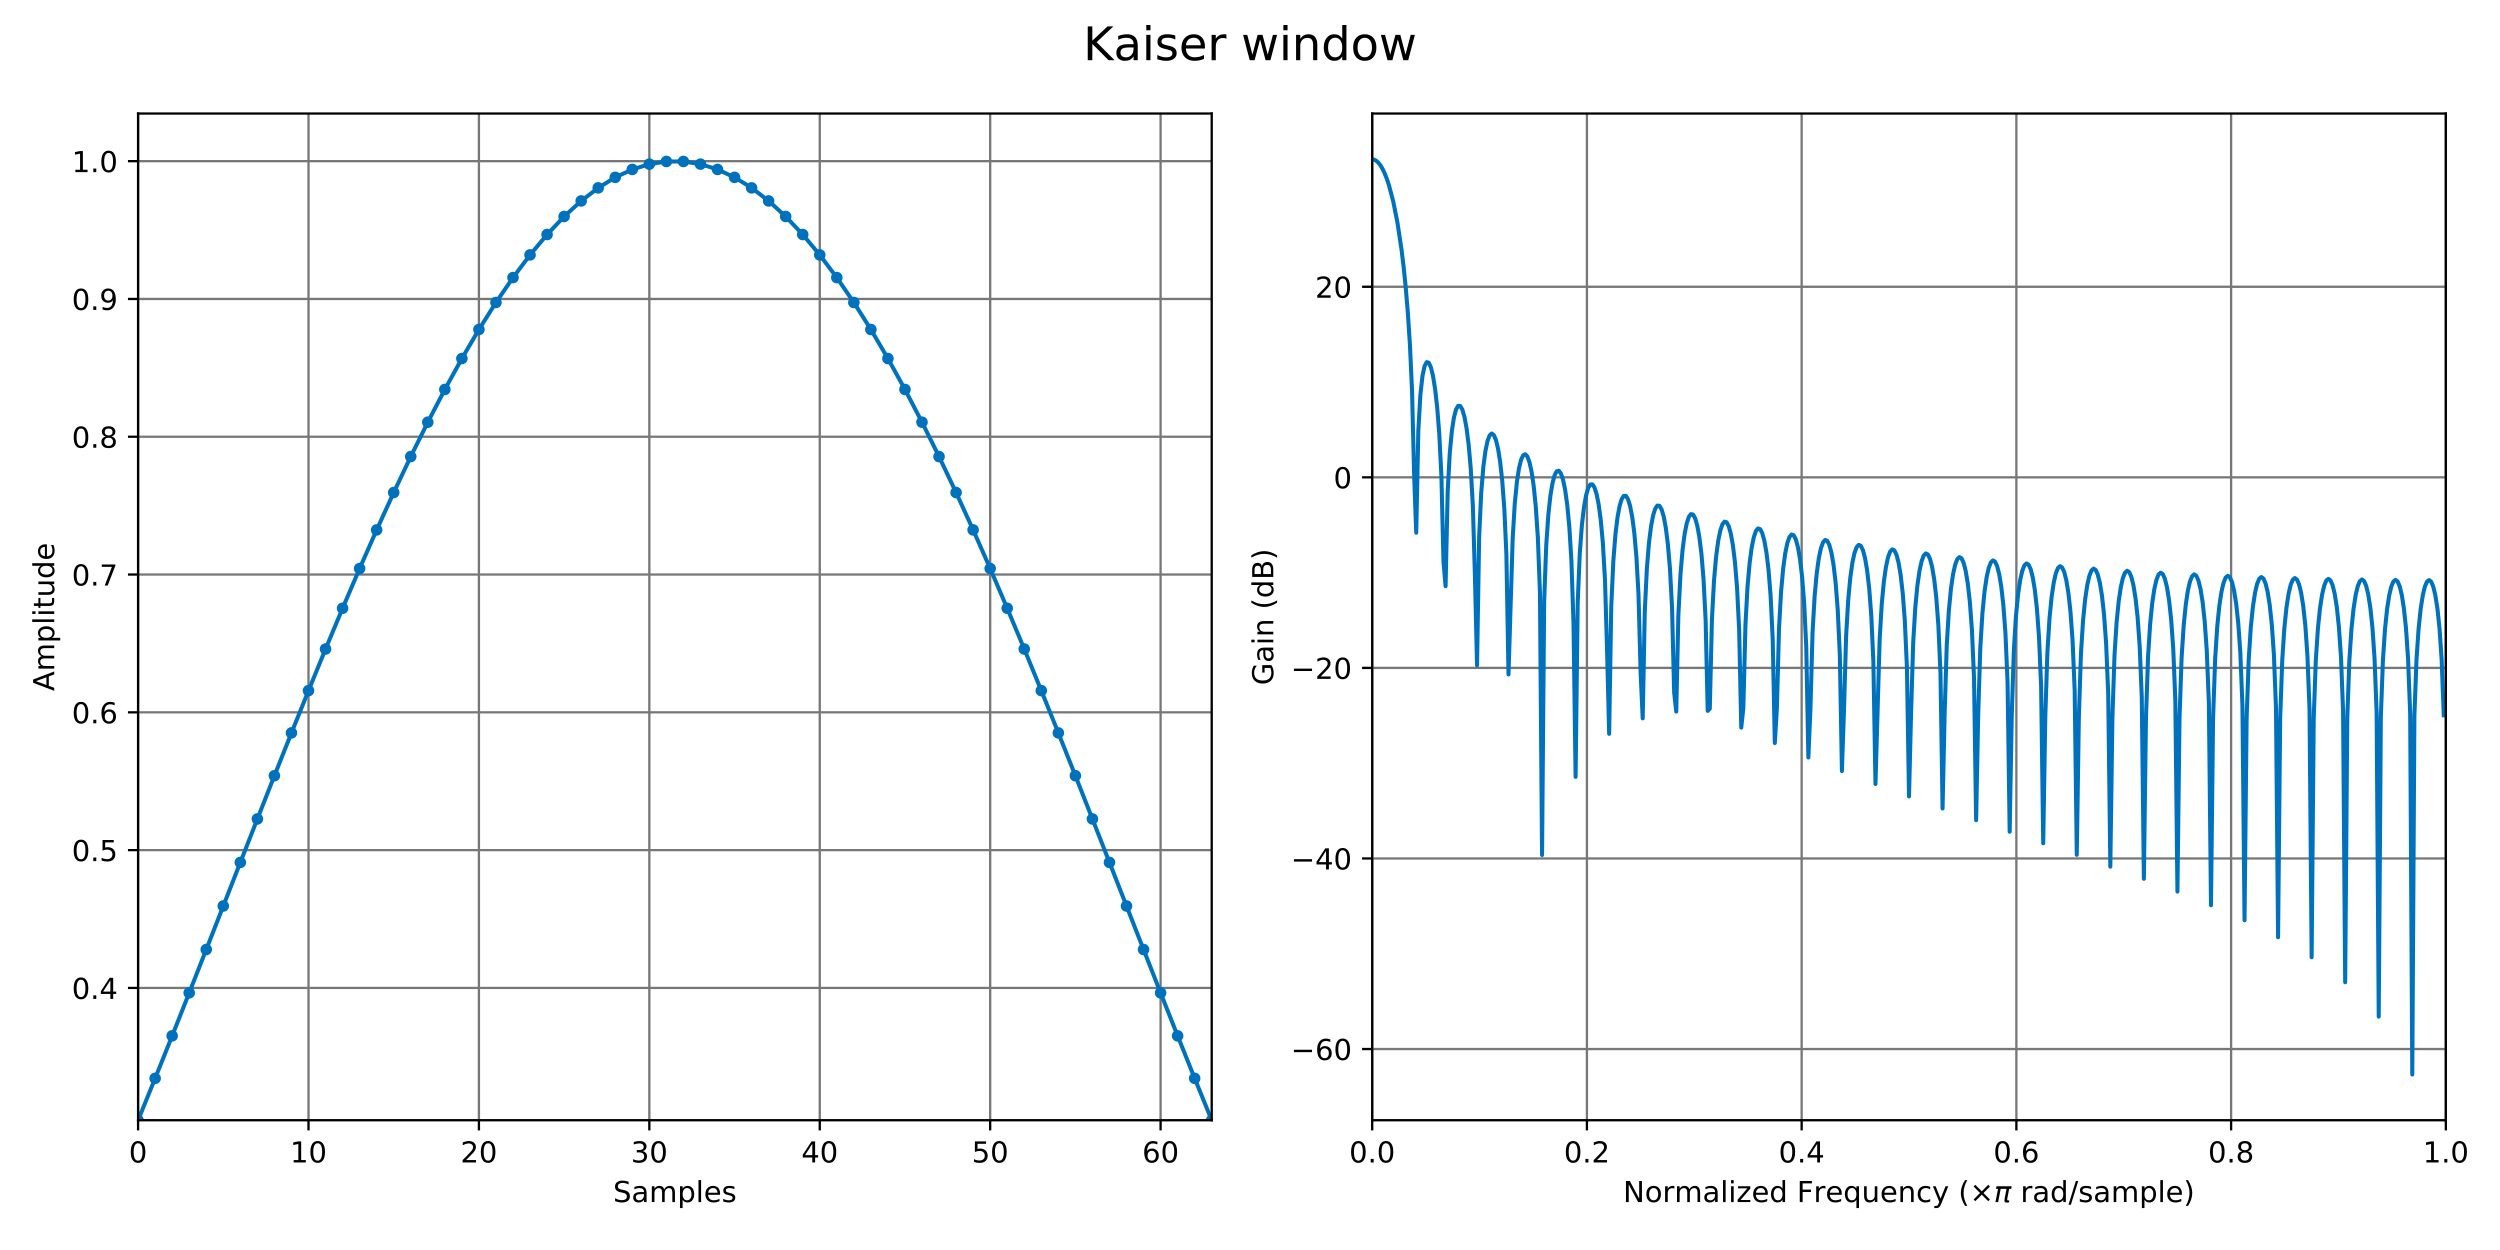 <?xml version="1.0" encoding="utf-8" standalone="no"?>
<!DOCTYPE svg PUBLIC "-//W3C//DTD SVG 1.1//EN"
  "http://www.w3.org/Graphics/SVG/1.1/DTD/svg11.dtd">
<!-- Created with matplotlib (https://matplotlib.org/) -->
<svg height="432pt" version="1.1" viewBox="0 0 864 432" width="864pt" xmlns="http://www.w3.org/2000/svg" xmlns:xlink="http://www.w3.org/1999/xlink">
 <defs>
  <style type="text/css">
*{stroke-linecap:butt;stroke-linejoin:round;}
  </style>
 </defs>
 <g id="figure_1">
  <g id="patch_1">
   <path d="M 0 432 
L 864 432 
L 864 0 
L 0 0 
z
" style="fill:#ffffff;"/>
  </g>
  <g id="axes_1">
   <g id="patch_2">
    <path d="M 47.72 387.16 
L 418.77 387.16 
L 418.77 39.24 
L 47.72 39.24 
z
" style="fill:#ffffff;"/>
   </g>
   <g id="matplotlib.axis_1">
    <g id="xtick_1">
     <g id="line2d_1">
      <path clip-path="url(#pd87578ca95)" d="M 47.72 387.16 
L 47.72 39.24 
" style="fill:none;stroke:#777777;stroke-linecap:square;stroke-width:0.8;"/>
     </g>
     <g id="line2d_2">
      <defs>
       <path d="M 0 0 
L 0 3.5 
" id="m4c7698b8f4" style="stroke:#000000;stroke-width:0.8;"/>
      </defs>
      <g>
       <use style="stroke:#000000;stroke-width:0.8;" x="47.72" xlink:href="#m4c7698b8f4" y="387.16"/>
      </g>
     </g>
     <g id="text_1">
      <!-- 0 -->
      <defs>
       <path d="M 31.781 66.406 
Q 24.172 66.406 20.328 58.906 
Q 16.5 51.422 16.5 36.375 
Q 16.5 21.391 20.328 13.891 
Q 24.172 6.391 31.781 6.391 
Q 39.453 6.391 43.281 13.891 
Q 47.125 21.391 47.125 36.375 
Q 47.125 51.422 43.281 58.906 
Q 39.453 66.406 31.781 66.406 
z
M 31.781 74.219 
Q 44.047 74.219 50.516 64.516 
Q 56.984 54.828 56.984 36.375 
Q 56.984 17.969 50.516 8.266 
Q 44.047 -1.422 31.781 -1.422 
Q 19.531 -1.422 13.062 8.266 
Q 6.594 17.969 6.594 36.375 
Q 6.594 54.828 13.062 64.516 
Q 19.531 74.219 31.781 74.219 
z
" id="DejaVuSans-48"/>
      </defs>
      <g transform="translate(44.539 401.758)scale(0.1 -0.1)">
       <use xlink:href="#DejaVuSans-48"/>
      </g>
     </g>
    </g>
    <g id="xtick_2">
     <g id="line2d_3">
      <path clip-path="url(#pd87578ca95)" d="M 106.617 387.16 
L 106.617 39.24 
" style="fill:none;stroke:#777777;stroke-linecap:square;stroke-width:0.8;"/>
     </g>
     <g id="line2d_4">
      <g>
       <use style="stroke:#000000;stroke-width:0.8;" x="106.617" xlink:href="#m4c7698b8f4" y="387.16"/>
      </g>
     </g>
     <g id="text_2">
      <!-- 10 -->
      <defs>
       <path d="M 12.406 8.297 
L 28.516 8.297 
L 28.516 63.922 
L 10.984 60.406 
L 10.984 69.391 
L 28.422 72.906 
L 38.281 72.906 
L 38.281 8.297 
L 54.391 8.297 
L 54.391 0 
L 12.406 0 
z
" id="DejaVuSans-49"/>
      </defs>
      <g transform="translate(100.254 401.758)scale(0.1 -0.1)">
       <use xlink:href="#DejaVuSans-49"/>
       <use x="63.623" xlink:href="#DejaVuSans-48"/>
      </g>
     </g>
    </g>
    <g id="xtick_3">
     <g id="line2d_5">
      <path clip-path="url(#pd87578ca95)" d="M 165.514 387.16 
L 165.514 39.24 
" style="fill:none;stroke:#777777;stroke-linecap:square;stroke-width:0.8;"/>
     </g>
     <g id="line2d_6">
      <g>
       <use style="stroke:#000000;stroke-width:0.8;" x="165.514" xlink:href="#m4c7698b8f4" y="387.16"/>
      </g>
     </g>
     <g id="text_3">
      <!-- 20 -->
      <defs>
       <path d="M 19.188 8.297 
L 53.609 8.297 
L 53.609 0 
L 7.328 0 
L 7.328 8.297 
Q 12.938 14.109 22.625 23.891 
Q 32.328 33.688 34.812 36.531 
Q 39.547 41.844 41.422 45.531 
Q 43.312 49.219 43.312 52.781 
Q 43.312 58.594 39.234 62.25 
Q 35.156 65.922 28.609 65.922 
Q 23.969 65.922 18.812 64.312 
Q 13.672 62.703 7.812 59.422 
L 7.812 69.391 
Q 13.766 71.781 18.938 73 
Q 24.125 74.219 28.422 74.219 
Q 39.75 74.219 46.484 68.547 
Q 53.219 62.891 53.219 53.422 
Q 53.219 48.922 51.531 44.891 
Q 49.859 40.875 45.406 35.406 
Q 44.188 33.984 37.641 27.219 
Q 31.109 20.453 19.188 8.297 
z
" id="DejaVuSans-50"/>
      </defs>
      <g transform="translate(159.151 401.758)scale(0.1 -0.1)">
       <use xlink:href="#DejaVuSans-50"/>
       <use x="63.623" xlink:href="#DejaVuSans-48"/>
      </g>
     </g>
    </g>
    <g id="xtick_4">
     <g id="line2d_7">
      <path clip-path="url(#pd87578ca95)" d="M 224.41 387.16 
L 224.41 39.24 
" style="fill:none;stroke:#777777;stroke-linecap:square;stroke-width:0.8;"/>
     </g>
     <g id="line2d_8">
      <g>
       <use style="stroke:#000000;stroke-width:0.8;" x="224.41" xlink:href="#m4c7698b8f4" y="387.16"/>
      </g>
     </g>
     <g id="text_4">
      <!-- 30 -->
      <defs>
       <path d="M 40.578 39.312 
Q 47.656 37.797 51.625 33 
Q 55.609 28.219 55.609 21.188 
Q 55.609 10.406 48.188 4.484 
Q 40.766 -1.422 27.094 -1.422 
Q 22.516 -1.422 17.656 -0.516 
Q 12.797 0.391 7.625 2.203 
L 7.625 11.719 
Q 11.719 9.328 16.594 8.109 
Q 21.484 6.891 26.812 6.891 
Q 36.078 6.891 40.938 10.547 
Q 45.797 14.203 45.797 21.188 
Q 45.797 27.641 41.281 31.266 
Q 36.766 34.906 28.719 34.906 
L 20.219 34.906 
L 20.219 43.016 
L 29.109 43.016 
Q 36.375 43.016 40.234 45.922 
Q 44.094 48.828 44.094 54.297 
Q 44.094 59.906 40.109 62.906 
Q 36.141 65.922 28.719 65.922 
Q 24.656 65.922 20.016 65.031 
Q 15.375 64.156 9.812 62.312 
L 9.812 71.094 
Q 15.438 72.656 20.344 73.438 
Q 25.25 74.219 29.594 74.219 
Q 40.828 74.219 47.359 69.109 
Q 53.906 64.016 53.906 55.328 
Q 53.906 49.266 50.438 45.094 
Q 46.969 40.922 40.578 39.312 
z
" id="DejaVuSans-51"/>
      </defs>
      <g transform="translate(218.048 401.758)scale(0.1 -0.1)">
       <use xlink:href="#DejaVuSans-51"/>
       <use x="63.623" xlink:href="#DejaVuSans-48"/>
      </g>
     </g>
    </g>
    <g id="xtick_5">
     <g id="line2d_9">
      <path clip-path="url(#pd87578ca95)" d="M 283.307 387.16 
L 283.307 39.24 
" style="fill:none;stroke:#777777;stroke-linecap:square;stroke-width:0.8;"/>
     </g>
     <g id="line2d_10">
      <g>
       <use style="stroke:#000000;stroke-width:0.8;" x="283.307" xlink:href="#m4c7698b8f4" y="387.16"/>
      </g>
     </g>
     <g id="text_5">
      <!-- 40 -->
      <defs>
       <path d="M 37.797 64.312 
L 12.891 25.391 
L 37.797 25.391 
z
M 35.203 72.906 
L 47.609 72.906 
L 47.609 25.391 
L 58.016 25.391 
L 58.016 17.188 
L 47.609 17.188 
L 47.609 0 
L 37.797 0 
L 37.797 17.188 
L 4.891 17.188 
L 4.891 26.703 
z
" id="DejaVuSans-52"/>
      </defs>
      <g transform="translate(276.945 401.758)scale(0.1 -0.1)">
       <use xlink:href="#DejaVuSans-52"/>
       <use x="63.623" xlink:href="#DejaVuSans-48"/>
      </g>
     </g>
    </g>
    <g id="xtick_6">
     <g id="line2d_11">
      <path clip-path="url(#pd87578ca95)" d="M 342.204 387.16 
L 342.204 39.24 
" style="fill:none;stroke:#777777;stroke-linecap:square;stroke-width:0.8;"/>
     </g>
     <g id="line2d_12">
      <g>
       <use style="stroke:#000000;stroke-width:0.8;" x="342.204" xlink:href="#m4c7698b8f4" y="387.16"/>
      </g>
     </g>
     <g id="text_6">
      <!-- 50 -->
      <defs>
       <path d="M 10.797 72.906 
L 49.516 72.906 
L 49.516 64.594 
L 19.828 64.594 
L 19.828 46.734 
Q 21.969 47.469 24.109 47.828 
Q 26.266 48.188 28.422 48.188 
Q 40.625 48.188 47.75 41.5 
Q 54.891 34.812 54.891 23.391 
Q 54.891 11.625 47.562 5.094 
Q 40.234 -1.422 26.906 -1.422 
Q 22.312 -1.422 17.547 -0.641 
Q 12.797 0.141 7.719 1.703 
L 7.719 11.625 
Q 12.109 9.234 16.797 8.062 
Q 21.484 6.891 26.703 6.891 
Q 35.156 6.891 40.078 11.328 
Q 45.016 15.766 45.016 23.391 
Q 45.016 31 40.078 35.438 
Q 35.156 39.891 26.703 39.891 
Q 22.75 39.891 18.812 39.016 
Q 14.891 38.141 10.797 36.281 
z
" id="DejaVuSans-53"/>
      </defs>
      <g transform="translate(335.842 401.758)scale(0.1 -0.1)">
       <use xlink:href="#DejaVuSans-53"/>
       <use x="63.623" xlink:href="#DejaVuSans-48"/>
      </g>
     </g>
    </g>
    <g id="xtick_7">
     <g id="line2d_13">
      <path clip-path="url(#pd87578ca95)" d="M 401.101 387.16 
L 401.101 39.24 
" style="fill:none;stroke:#777777;stroke-linecap:square;stroke-width:0.8;"/>
     </g>
     <g id="line2d_14">
      <g>
       <use style="stroke:#000000;stroke-width:0.8;" x="401.101" xlink:href="#m4c7698b8f4" y="387.16"/>
      </g>
     </g>
     <g id="text_7">
      <!-- 60 -->
      <defs>
       <path d="M 33.016 40.375 
Q 26.375 40.375 22.484 35.828 
Q 18.609 31.297 18.609 23.391 
Q 18.609 15.531 22.484 10.953 
Q 26.375 6.391 33.016 6.391 
Q 39.656 6.391 43.531 10.953 
Q 47.406 15.531 47.406 23.391 
Q 47.406 31.297 43.531 35.828 
Q 39.656 40.375 33.016 40.375 
z
M 52.594 71.297 
L 52.594 62.312 
Q 48.875 64.062 45.094 64.984 
Q 41.312 65.922 37.594 65.922 
Q 27.828 65.922 22.672 59.328 
Q 17.531 52.734 16.797 39.406 
Q 19.672 43.656 24.016 45.922 
Q 28.375 48.188 33.594 48.188 
Q 44.578 48.188 50.953 41.516 
Q 57.328 34.859 57.328 23.391 
Q 57.328 12.156 50.688 5.359 
Q 44.047 -1.422 33.016 -1.422 
Q 20.359 -1.422 13.672 8.266 
Q 6.984 17.969 6.984 36.375 
Q 6.984 53.656 15.188 63.938 
Q 23.391 74.219 37.203 74.219 
Q 40.922 74.219 44.703 73.484 
Q 48.484 72.75 52.594 71.297 
z
" id="DejaVuSans-54"/>
      </defs>
      <g transform="translate(394.738 401.758)scale(0.1 -0.1)">
       <use xlink:href="#DejaVuSans-54"/>
       <use x="63.623" xlink:href="#DejaVuSans-48"/>
      </g>
     </g>
    </g>
    <g id="text_8">
     <!-- Samples -->
     <defs>
      <path d="M 53.516 70.516 
L 53.516 60.891 
Q 47.906 63.578 42.922 64.891 
Q 37.938 66.219 33.297 66.219 
Q 25.25 66.219 20.875 63.094 
Q 16.5 59.969 16.5 54.203 
Q 16.5 49.359 19.406 46.891 
Q 22.312 44.438 30.422 42.922 
L 36.375 41.703 
Q 47.406 39.594 52.656 34.297 
Q 57.906 29 57.906 20.125 
Q 57.906 9.516 50.797 4.047 
Q 43.703 -1.422 29.984 -1.422 
Q 24.812 -1.422 18.969 -0.25 
Q 13.141 0.922 6.891 3.219 
L 6.891 13.375 
Q 12.891 10.016 18.656 8.297 
Q 24.422 6.594 29.984 6.594 
Q 38.422 6.594 43.016 9.906 
Q 47.609 13.234 47.609 19.391 
Q 47.609 24.75 44.312 27.781 
Q 41.016 30.812 33.5 32.328 
L 27.484 33.5 
Q 16.453 35.688 11.516 40.375 
Q 6.594 45.062 6.594 53.422 
Q 6.594 63.094 13.406 68.656 
Q 20.219 74.219 32.172 74.219 
Q 37.312 74.219 42.625 73.281 
Q 47.953 72.359 53.516 70.516 
z
" id="DejaVuSans-83"/>
      <path d="M 34.281 27.484 
Q 23.391 27.484 19.188 25 
Q 14.984 22.516 14.984 16.5 
Q 14.984 11.719 18.141 8.906 
Q 21.297 6.109 26.703 6.109 
Q 34.188 6.109 38.703 11.406 
Q 43.219 16.703 43.219 25.484 
L 43.219 27.484 
z
M 52.203 31.203 
L 52.203 0 
L 43.219 0 
L 43.219 8.297 
Q 40.141 3.328 35.547 0.953 
Q 30.953 -1.422 24.312 -1.422 
Q 15.922 -1.422 10.953 3.297 
Q 6 8.016 6 15.922 
Q 6 25.141 12.172 29.828 
Q 18.359 34.516 30.609 34.516 
L 43.219 34.516 
L 43.219 35.406 
Q 43.219 41.609 39.141 45 
Q 35.062 48.391 27.688 48.391 
Q 23 48.391 18.547 47.266 
Q 14.109 46.141 10.016 43.891 
L 10.016 52.203 
Q 14.938 54.109 19.578 55.047 
Q 24.219 56 28.609 56 
Q 40.484 56 46.344 49.844 
Q 52.203 43.703 52.203 31.203 
z
" id="DejaVuSans-97"/>
      <path d="M 52 44.188 
Q 55.375 50.25 60.062 53.125 
Q 64.75 56 71.094 56 
Q 79.641 56 84.281 50.016 
Q 88.922 44.047 88.922 33.016 
L 88.922 0 
L 79.891 0 
L 79.891 32.719 
Q 79.891 40.578 77.094 44.375 
Q 74.312 48.188 68.609 48.188 
Q 61.625 48.188 57.562 43.547 
Q 53.516 38.922 53.516 30.906 
L 53.516 0 
L 44.484 0 
L 44.484 32.719 
Q 44.484 40.625 41.703 44.406 
Q 38.922 48.188 33.109 48.188 
Q 26.219 48.188 22.156 43.531 
Q 18.109 38.875 18.109 30.906 
L 18.109 0 
L 9.078 0 
L 9.078 54.688 
L 18.109 54.688 
L 18.109 46.188 
Q 21.188 51.219 25.484 53.609 
Q 29.781 56 35.688 56 
Q 41.656 56 45.828 52.969 
Q 50 49.953 52 44.188 
z
" id="DejaVuSans-109"/>
      <path d="M 18.109 8.203 
L 18.109 -20.797 
L 9.078 -20.797 
L 9.078 54.688 
L 18.109 54.688 
L 18.109 46.391 
Q 20.953 51.266 25.266 53.625 
Q 29.594 56 35.594 56 
Q 45.562 56 51.781 48.094 
Q 58.016 40.188 58.016 27.297 
Q 58.016 14.406 51.781 6.484 
Q 45.562 -1.422 35.594 -1.422 
Q 29.594 -1.422 25.266 0.953 
Q 20.953 3.328 18.109 8.203 
z
M 48.688 27.297 
Q 48.688 37.203 44.609 42.844 
Q 40.531 48.484 33.406 48.484 
Q 26.266 48.484 22.188 42.844 
Q 18.109 37.203 18.109 27.297 
Q 18.109 17.391 22.188 11.75 
Q 26.266 6.109 33.406 6.109 
Q 40.531 6.109 44.609 11.75 
Q 48.688 17.391 48.688 27.297 
z
" id="DejaVuSans-112"/>
      <path d="M 9.422 75.984 
L 18.406 75.984 
L 18.406 0 
L 9.422 0 
z
" id="DejaVuSans-108"/>
      <path d="M 56.203 29.594 
L 56.203 25.203 
L 14.891 25.203 
Q 15.484 15.922 20.484 11.062 
Q 25.484 6.203 34.422 6.203 
Q 39.594 6.203 44.453 7.469 
Q 49.312 8.734 54.109 11.281 
L 54.109 2.781 
Q 49.266 0.734 44.188 -0.344 
Q 39.109 -1.422 33.891 -1.422 
Q 20.797 -1.422 13.156 6.188 
Q 5.516 13.812 5.516 26.812 
Q 5.516 40.234 12.766 48.109 
Q 20.016 56 32.328 56 
Q 43.359 56 49.781 48.891 
Q 56.203 41.797 56.203 29.594 
z
M 47.219 32.234 
Q 47.125 39.594 43.094 43.984 
Q 39.062 48.391 32.422 48.391 
Q 24.906 48.391 20.391 44.141 
Q 15.875 39.891 15.188 32.172 
z
" id="DejaVuSans-101"/>
      <path d="M 44.281 53.078 
L 44.281 44.578 
Q 40.484 46.531 36.375 47.5 
Q 32.281 48.484 27.875 48.484 
Q 21.188 48.484 17.844 46.438 
Q 14.5 44.391 14.5 40.281 
Q 14.5 37.156 16.891 35.375 
Q 19.281 33.594 26.516 31.984 
L 29.594 31.297 
Q 39.156 29.25 43.188 25.516 
Q 47.219 21.781 47.219 15.094 
Q 47.219 7.469 41.188 3.016 
Q 35.156 -1.422 24.609 -1.422 
Q 20.219 -1.422 15.453 -0.562 
Q 10.688 0.297 5.422 2 
L 5.422 11.281 
Q 10.406 8.688 15.234 7.391 
Q 20.062 6.109 24.812 6.109 
Q 31.156 6.109 34.562 8.281 
Q 37.984 10.453 37.984 14.406 
Q 37.984 18.062 35.516 20.016 
Q 33.062 21.969 24.703 23.781 
L 21.578 24.516 
Q 13.234 26.266 9.516 29.906 
Q 5.812 33.547 5.812 39.891 
Q 5.812 47.609 11.281 51.797 
Q 16.75 56 26.812 56 
Q 31.781 56 36.172 55.266 
Q 40.578 54.547 44.281 53.078 
z
" id="DejaVuSans-115"/>
     </defs>
     <g transform="translate(211.892 415.437)scale(0.1 -0.1)">
      <use xlink:href="#DejaVuSans-83"/>
      <use x="63.477" xlink:href="#DejaVuSans-97"/>
      <use x="124.756" xlink:href="#DejaVuSans-109"/>
      <use x="222.168" xlink:href="#DejaVuSans-112"/>
      <use x="285.645" xlink:href="#DejaVuSans-108"/>
      <use x="313.428" xlink:href="#DejaVuSans-101"/>
      <use x="374.951" xlink:href="#DejaVuSans-115"/>
     </g>
    </g>
   </g>
   <g id="matplotlib.axis_2">
    <g id="ytick_1">
     <g id="line2d_15">
      <path clip-path="url(#pd87578ca95)" d="M 47.72 341.427 
L 418.77 341.427 
" style="fill:none;stroke:#777777;stroke-linecap:square;stroke-width:0.8;"/>
     </g>
     <g id="line2d_16">
      <defs>
       <path d="M 0 0 
L -3.5 0 
" id="m5b5cabe784" style="stroke:#000000;stroke-width:0.8;"/>
      </defs>
      <g>
       <use style="stroke:#000000;stroke-width:0.8;" x="47.72" xlink:href="#m5b5cabe784" y="341.427"/>
      </g>
     </g>
     <g id="text_9">
      <!-- 0.4 -->
      <defs>
       <path d="M 10.688 12.406 
L 21 12.406 
L 21 0 
L 10.688 0 
z
" id="DejaVuSans-46"/>
      </defs>
      <g transform="translate(24.817 345.226)scale(0.1 -0.1)">
       <use xlink:href="#DejaVuSans-48"/>
       <use x="63.623" xlink:href="#DejaVuSans-46"/>
       <use x="95.41" xlink:href="#DejaVuSans-52"/>
      </g>
     </g>
    </g>
    <g id="ytick_2">
     <g id="line2d_17">
      <path clip-path="url(#pd87578ca95)" d="M 47.72 293.804 
L 418.77 293.804 
" style="fill:none;stroke:#777777;stroke-linecap:square;stroke-width:0.8;"/>
     </g>
     <g id="line2d_18">
      <g>
       <use style="stroke:#000000;stroke-width:0.8;" x="47.72" xlink:href="#m5b5cabe784" y="293.804"/>
      </g>
     </g>
     <g id="text_10">
      <!-- 0.5 -->
      <g transform="translate(24.817 297.603)scale(0.1 -0.1)">
       <use xlink:href="#DejaVuSans-48"/>
       <use x="63.623" xlink:href="#DejaVuSans-46"/>
       <use x="95.41" xlink:href="#DejaVuSans-53"/>
      </g>
     </g>
    </g>
    <g id="ytick_3">
     <g id="line2d_19">
      <path clip-path="url(#pd87578ca95)" d="M 47.72 246.182 
L 418.77 246.182 
" style="fill:none;stroke:#777777;stroke-linecap:square;stroke-width:0.8;"/>
     </g>
     <g id="line2d_20">
      <g>
       <use style="stroke:#000000;stroke-width:0.8;" x="47.72" xlink:href="#m5b5cabe784" y="246.182"/>
      </g>
     </g>
     <g id="text_11">
      <!-- 0.6 -->
      <g transform="translate(24.817 249.981)scale(0.1 -0.1)">
       <use xlink:href="#DejaVuSans-48"/>
       <use x="63.623" xlink:href="#DejaVuSans-46"/>
       <use x="95.41" xlink:href="#DejaVuSans-54"/>
      </g>
     </g>
    </g>
    <g id="ytick_4">
     <g id="line2d_21">
      <path clip-path="url(#pd87578ca95)" d="M 47.72 198.56 
L 418.77 198.56 
" style="fill:none;stroke:#777777;stroke-linecap:square;stroke-width:0.8;"/>
     </g>
     <g id="line2d_22">
      <g>
       <use style="stroke:#000000;stroke-width:0.8;" x="47.72" xlink:href="#m5b5cabe784" y="198.56"/>
      </g>
     </g>
     <g id="text_12">
      <!-- 0.7 -->
      <defs>
       <path d="M 8.203 72.906 
L 55.078 72.906 
L 55.078 68.703 
L 28.609 0 
L 18.312 0 
L 43.219 64.594 
L 8.203 64.594 
z
" id="DejaVuSans-55"/>
      </defs>
      <g transform="translate(24.817 202.359)scale(0.1 -0.1)">
       <use xlink:href="#DejaVuSans-48"/>
       <use x="63.623" xlink:href="#DejaVuSans-46"/>
       <use x="95.41" xlink:href="#DejaVuSans-55"/>
      </g>
     </g>
    </g>
    <g id="ytick_5">
     <g id="line2d_23">
      <path clip-path="url(#pd87578ca95)" d="M 47.72 150.937 
L 418.77 150.937 
" style="fill:none;stroke:#777777;stroke-linecap:square;stroke-width:0.8;"/>
     </g>
     <g id="line2d_24">
      <g>
       <use style="stroke:#000000;stroke-width:0.8;" x="47.72" xlink:href="#m5b5cabe784" y="150.937"/>
      </g>
     </g>
     <g id="text_13">
      <!-- 0.8 -->
      <defs>
       <path d="M 31.781 34.625 
Q 24.75 34.625 20.719 30.859 
Q 16.703 27.094 16.703 20.516 
Q 16.703 13.922 20.719 10.156 
Q 24.75 6.391 31.781 6.391 
Q 38.812 6.391 42.859 10.172 
Q 46.922 13.969 46.922 20.516 
Q 46.922 27.094 42.891 30.859 
Q 38.875 34.625 31.781 34.625 
z
M 21.922 38.812 
Q 15.578 40.375 12.031 44.719 
Q 8.5 49.078 8.5 55.328 
Q 8.5 64.062 14.719 69.141 
Q 20.953 74.219 31.781 74.219 
Q 42.672 74.219 48.875 69.141 
Q 55.078 64.062 55.078 55.328 
Q 55.078 49.078 51.531 44.719 
Q 48 40.375 41.703 38.812 
Q 48.828 37.156 52.797 32.312 
Q 56.781 27.484 56.781 20.516 
Q 56.781 9.906 50.312 4.234 
Q 43.844 -1.422 31.781 -1.422 
Q 19.734 -1.422 13.25 4.234 
Q 6.781 9.906 6.781 20.516 
Q 6.781 27.484 10.781 32.312 
Q 14.797 37.156 21.922 38.812 
z
M 18.312 54.391 
Q 18.312 48.734 21.844 45.562 
Q 25.391 42.391 31.781 42.391 
Q 38.141 42.391 41.719 45.562 
Q 45.312 48.734 45.312 54.391 
Q 45.312 60.062 41.719 63.234 
Q 38.141 66.406 31.781 66.406 
Q 25.391 66.406 21.844 63.234 
Q 18.312 60.062 18.312 54.391 
z
" id="DejaVuSans-56"/>
      </defs>
      <g transform="translate(24.817 154.737)scale(0.1 -0.1)">
       <use xlink:href="#DejaVuSans-48"/>
       <use x="63.623" xlink:href="#DejaVuSans-46"/>
       <use x="95.41" xlink:href="#DejaVuSans-56"/>
      </g>
     </g>
    </g>
    <g id="ytick_6">
     <g id="line2d_25">
      <path clip-path="url(#pd87578ca95)" d="M 47.72 103.315 
L 418.77 103.315 
" style="fill:none;stroke:#777777;stroke-linecap:square;stroke-width:0.8;"/>
     </g>
     <g id="line2d_26">
      <g>
       <use style="stroke:#000000;stroke-width:0.8;" x="47.72" xlink:href="#m5b5cabe784" y="103.315"/>
      </g>
     </g>
     <g id="text_14">
      <!-- 0.9 -->
      <defs>
       <path d="M 10.984 1.516 
L 10.984 10.5 
Q 14.703 8.734 18.5 7.812 
Q 22.312 6.891 25.984 6.891 
Q 35.75 6.891 40.891 13.453 
Q 46.047 20.016 46.781 33.406 
Q 43.953 29.203 39.594 26.953 
Q 35.25 24.703 29.984 24.703 
Q 19.047 24.703 12.672 31.312 
Q 6.297 37.938 6.297 49.422 
Q 6.297 60.641 12.938 67.422 
Q 19.578 74.219 30.609 74.219 
Q 43.266 74.219 49.922 64.516 
Q 56.594 54.828 56.594 36.375 
Q 56.594 19.141 48.406 8.859 
Q 40.234 -1.422 26.422 -1.422 
Q 22.703 -1.422 18.891 -0.688 
Q 15.094 0.047 10.984 1.516 
z
M 30.609 32.422 
Q 37.25 32.422 41.125 36.953 
Q 45.016 41.5 45.016 49.422 
Q 45.016 57.281 41.125 61.844 
Q 37.25 66.406 30.609 66.406 
Q 23.969 66.406 20.094 61.844 
Q 16.219 57.281 16.219 49.422 
Q 16.219 41.5 20.094 36.953 
Q 23.969 32.422 30.609 32.422 
z
" id="DejaVuSans-57"/>
      </defs>
      <g transform="translate(24.817 107.114)scale(0.1 -0.1)">
       <use xlink:href="#DejaVuSans-48"/>
       <use x="63.623" xlink:href="#DejaVuSans-46"/>
       <use x="95.41" xlink:href="#DejaVuSans-57"/>
      </g>
     </g>
    </g>
    <g id="ytick_7">
     <g id="line2d_27">
      <path clip-path="url(#pd87578ca95)" d="M 47.72 55.693 
L 418.77 55.693 
" style="fill:none;stroke:#777777;stroke-linecap:square;stroke-width:0.8;"/>
     </g>
     <g id="line2d_28">
      <g>
       <use style="stroke:#000000;stroke-width:0.8;" x="47.72" xlink:href="#m5b5cabe784" y="55.693"/>
      </g>
     </g>
     <g id="text_15">
      <!-- 1.0 -->
      <g transform="translate(24.817 59.492)scale(0.1 -0.1)">
       <use xlink:href="#DejaVuSans-49"/>
       <use x="63.623" xlink:href="#DejaVuSans-46"/>
       <use x="95.41" xlink:href="#DejaVuSans-48"/>
      </g>
     </g>
    </g>
    <g id="text_16">
     <!-- Amplitude -->
     <defs>
      <path d="M 34.188 63.188 
L 20.797 26.906 
L 47.609 26.906 
z
M 28.609 72.906 
L 39.797 72.906 
L 67.578 0 
L 57.328 0 
L 50.688 18.703 
L 17.828 18.703 
L 11.188 0 
L 0.781 0 
z
" id="DejaVuSans-65"/>
      <path d="M 9.422 54.688 
L 18.406 54.688 
L 18.406 0 
L 9.422 0 
z
M 9.422 75.984 
L 18.406 75.984 
L 18.406 64.594 
L 9.422 64.594 
z
" id="DejaVuSans-105"/>
      <path d="M 18.312 70.219 
L 18.312 54.688 
L 36.812 54.688 
L 36.812 47.703 
L 18.312 47.703 
L 18.312 18.016 
Q 18.312 11.328 20.141 9.422 
Q 21.969 7.516 27.594 7.516 
L 36.812 7.516 
L 36.812 0 
L 27.594 0 
Q 17.188 0 13.234 3.875 
Q 9.281 7.766 9.281 18.016 
L 9.281 47.703 
L 2.688 47.703 
L 2.688 54.688 
L 9.281 54.688 
L 9.281 70.219 
z
" id="DejaVuSans-116"/>
      <path d="M 8.5 21.578 
L 8.5 54.688 
L 17.484 54.688 
L 17.484 21.922 
Q 17.484 14.156 20.5 10.266 
Q 23.531 6.391 29.594 6.391 
Q 36.859 6.391 41.078 11.031 
Q 45.312 15.672 45.312 23.688 
L 45.312 54.688 
L 54.297 54.688 
L 54.297 0 
L 45.312 0 
L 45.312 8.406 
Q 42.047 3.422 37.719 1 
Q 33.406 -1.422 27.688 -1.422 
Q 18.266 -1.422 13.375 4.438 
Q 8.5 10.297 8.5 21.578 
z
M 31.109 56 
z
" id="DejaVuSans-117"/>
      <path d="M 45.406 46.391 
L 45.406 75.984 
L 54.391 75.984 
L 54.391 0 
L 45.406 0 
L 45.406 8.203 
Q 42.578 3.328 38.25 0.953 
Q 33.938 -1.422 27.875 -1.422 
Q 17.969 -1.422 11.734 6.484 
Q 5.516 14.406 5.516 27.297 
Q 5.516 40.188 11.734 48.094 
Q 17.969 56 27.875 56 
Q 33.938 56 38.25 53.625 
Q 42.578 51.266 45.406 46.391 
z
M 14.797 27.297 
Q 14.797 17.391 18.875 11.75 
Q 22.953 6.109 30.078 6.109 
Q 37.203 6.109 41.297 11.75 
Q 45.406 17.391 45.406 27.297 
Q 45.406 37.203 41.297 42.844 
Q 37.203 48.484 30.078 48.484 
Q 22.953 48.484 18.875 42.844 
Q 14.797 37.203 14.797 27.297 
z
" id="DejaVuSans-100"/>
     </defs>
     <g transform="translate(18.737 238.823)rotate(-90)scale(0.1 -0.1)">
      <use xlink:href="#DejaVuSans-65"/>
      <use x="68.408" xlink:href="#DejaVuSans-109"/>
      <use x="165.82" xlink:href="#DejaVuSans-112"/>
      <use x="229.297" xlink:href="#DejaVuSans-108"/>
      <use x="257.08" xlink:href="#DejaVuSans-105"/>
      <use x="284.863" xlink:href="#DejaVuSans-116"/>
      <use x="324.072" xlink:href="#DejaVuSans-117"/>
      <use x="387.451" xlink:href="#DejaVuSans-100"/>
      <use x="450.928" xlink:href="#DejaVuSans-101"/>
     </g>
    </g>
   </g>
   <g id="line2d_29">
    <path clip-path="url(#pd87578ca95)" d="M 47.72 387.16 
L 53.61 372.679 
L 59.499 357.986 
L 65.389 343.129 
L 71.279 328.155 
L 77.168 313.114 
L 83.058 298.056 
L 88.948 283.032 
L 94.837 268.093 
L 100.727 253.291 
L 106.617 238.677 
L 112.507 224.304 
L 118.396 210.221 
L 124.286 196.481 
L 130.176 183.132 
L 136.065 170.223 
L 141.955 157.801 
L 147.845 145.913 
L 153.734 134.601 
L 159.624 123.909 
L 165.514 113.876 
L 171.403 104.54 
L 177.293 95.935 
L 183.183 88.095 
L 189.072 81.049 
L 194.962 74.823 
L 200.852 69.442 
L 206.741 64.927 
L 212.631 61.293 
L 218.521 58.556 
L 224.41 56.725 
L 230.3 55.808 
L 236.19 55.808 
L 242.08 56.725 
L 247.969 58.556 
L 253.859 61.293 
L 259.749 64.927 
L 265.638 69.442 
L 271.528 74.823 
L 277.418 81.049 
L 283.307 88.095 
L 289.197 95.935 
L 295.087 104.54 
L 300.976 113.876 
L 306.866 123.909 
L 312.756 134.601 
L 318.645 145.913 
L 324.535 157.801 
L 330.425 170.223 
L 336.314 183.132 
L 342.204 196.481 
L 348.094 210.221 
L 353.983 224.304 
L 359.873 238.677 
L 365.763 253.291 
L 371.653 268.093 
L 377.542 283.032 
L 383.432 298.056 
L 389.322 313.114 
L 395.211 328.155 
L 401.101 343.129 
L 406.991 357.986 
L 412.88 372.679 
L 418.77 387.16 
" style="fill:none;stroke:#0072bd;stroke-linecap:square;stroke-width:1.4;"/>
    <defs>
     <path d="M 0 1.5 
C 0.398 1.5 0.779 1.342 1.061 1.061 
C 1.342 0.779 1.5 0.398 1.5 0 
C 1.5 -0.398 1.342 -0.779 1.061 -1.061 
C 0.779 -1.342 0.398 -1.5 0 -1.5 
C -0.398 -1.5 -0.779 -1.342 -1.061 -1.061 
C -1.342 -0.779 -1.5 -0.398 -1.5 0 
C -1.5 0.398 -1.342 0.779 -1.061 1.061 
C -0.779 1.342 -0.398 1.5 0 1.5 
z
" id="m49a2708535" style="stroke:#0072bd;"/>
    </defs>
    <g clip-path="url(#pd87578ca95)">
     <use style="fill:#0072bd;stroke:#0072bd;" x="47.72" xlink:href="#m49a2708535" y="387.16"/>
     <use style="fill:#0072bd;stroke:#0072bd;" x="53.61" xlink:href="#m49a2708535" y="372.679"/>
     <use style="fill:#0072bd;stroke:#0072bd;" x="59.499" xlink:href="#m49a2708535" y="357.986"/>
     <use style="fill:#0072bd;stroke:#0072bd;" x="65.389" xlink:href="#m49a2708535" y="343.129"/>
     <use style="fill:#0072bd;stroke:#0072bd;" x="71.279" xlink:href="#m49a2708535" y="328.155"/>
     <use style="fill:#0072bd;stroke:#0072bd;" x="77.168" xlink:href="#m49a2708535" y="313.114"/>
     <use style="fill:#0072bd;stroke:#0072bd;" x="83.058" xlink:href="#m49a2708535" y="298.056"/>
     <use style="fill:#0072bd;stroke:#0072bd;" x="88.948" xlink:href="#m49a2708535" y="283.032"/>
     <use style="fill:#0072bd;stroke:#0072bd;" x="94.837" xlink:href="#m49a2708535" y="268.093"/>
     <use style="fill:#0072bd;stroke:#0072bd;" x="100.727" xlink:href="#m49a2708535" y="253.291"/>
     <use style="fill:#0072bd;stroke:#0072bd;" x="106.617" xlink:href="#m49a2708535" y="238.677"/>
     <use style="fill:#0072bd;stroke:#0072bd;" x="112.507" xlink:href="#m49a2708535" y="224.304"/>
     <use style="fill:#0072bd;stroke:#0072bd;" x="118.396" xlink:href="#m49a2708535" y="210.221"/>
     <use style="fill:#0072bd;stroke:#0072bd;" x="124.286" xlink:href="#m49a2708535" y="196.481"/>
     <use style="fill:#0072bd;stroke:#0072bd;" x="130.176" xlink:href="#m49a2708535" y="183.132"/>
     <use style="fill:#0072bd;stroke:#0072bd;" x="136.065" xlink:href="#m49a2708535" y="170.223"/>
     <use style="fill:#0072bd;stroke:#0072bd;" x="141.955" xlink:href="#m49a2708535" y="157.801"/>
     <use style="fill:#0072bd;stroke:#0072bd;" x="147.845" xlink:href="#m49a2708535" y="145.913"/>
     <use style="fill:#0072bd;stroke:#0072bd;" x="153.734" xlink:href="#m49a2708535" y="134.601"/>
     <use style="fill:#0072bd;stroke:#0072bd;" x="159.624" xlink:href="#m49a2708535" y="123.909"/>
     <use style="fill:#0072bd;stroke:#0072bd;" x="165.514" xlink:href="#m49a2708535" y="113.876"/>
     <use style="fill:#0072bd;stroke:#0072bd;" x="171.403" xlink:href="#m49a2708535" y="104.54"/>
     <use style="fill:#0072bd;stroke:#0072bd;" x="177.293" xlink:href="#m49a2708535" y="95.935"/>
     <use style="fill:#0072bd;stroke:#0072bd;" x="183.183" xlink:href="#m49a2708535" y="88.095"/>
     <use style="fill:#0072bd;stroke:#0072bd;" x="189.072" xlink:href="#m49a2708535" y="81.049"/>
     <use style="fill:#0072bd;stroke:#0072bd;" x="194.962" xlink:href="#m49a2708535" y="74.823"/>
     <use style="fill:#0072bd;stroke:#0072bd;" x="200.852" xlink:href="#m49a2708535" y="69.442"/>
     <use style="fill:#0072bd;stroke:#0072bd;" x="206.741" xlink:href="#m49a2708535" y="64.927"/>
     <use style="fill:#0072bd;stroke:#0072bd;" x="212.631" xlink:href="#m49a2708535" y="61.293"/>
     <use style="fill:#0072bd;stroke:#0072bd;" x="218.521" xlink:href="#m49a2708535" y="58.556"/>
     <use style="fill:#0072bd;stroke:#0072bd;" x="224.41" xlink:href="#m49a2708535" y="56.725"/>
     <use style="fill:#0072bd;stroke:#0072bd;" x="230.3" xlink:href="#m49a2708535" y="55.808"/>
     <use style="fill:#0072bd;stroke:#0072bd;" x="236.19" xlink:href="#m49a2708535" y="55.808"/>
     <use style="fill:#0072bd;stroke:#0072bd;" x="242.08" xlink:href="#m49a2708535" y="56.725"/>
     <use style="fill:#0072bd;stroke:#0072bd;" x="247.969" xlink:href="#m49a2708535" y="58.556"/>
     <use style="fill:#0072bd;stroke:#0072bd;" x="253.859" xlink:href="#m49a2708535" y="61.293"/>
     <use style="fill:#0072bd;stroke:#0072bd;" x="259.749" xlink:href="#m49a2708535" y="64.927"/>
     <use style="fill:#0072bd;stroke:#0072bd;" x="265.638" xlink:href="#m49a2708535" y="69.442"/>
     <use style="fill:#0072bd;stroke:#0072bd;" x="271.528" xlink:href="#m49a2708535" y="74.823"/>
     <use style="fill:#0072bd;stroke:#0072bd;" x="277.418" xlink:href="#m49a2708535" y="81.049"/>
     <use style="fill:#0072bd;stroke:#0072bd;" x="283.307" xlink:href="#m49a2708535" y="88.095"/>
     <use style="fill:#0072bd;stroke:#0072bd;" x="289.197" xlink:href="#m49a2708535" y="95.935"/>
     <use style="fill:#0072bd;stroke:#0072bd;" x="295.087" xlink:href="#m49a2708535" y="104.54"/>
     <use style="fill:#0072bd;stroke:#0072bd;" x="300.976" xlink:href="#m49a2708535" y="113.876"/>
     <use style="fill:#0072bd;stroke:#0072bd;" x="306.866" xlink:href="#m49a2708535" y="123.909"/>
     <use style="fill:#0072bd;stroke:#0072bd;" x="312.756" xlink:href="#m49a2708535" y="134.601"/>
     <use style="fill:#0072bd;stroke:#0072bd;" x="318.645" xlink:href="#m49a2708535" y="145.913"/>
     <use style="fill:#0072bd;stroke:#0072bd;" x="324.535" xlink:href="#m49a2708535" y="157.801"/>
     <use style="fill:#0072bd;stroke:#0072bd;" x="330.425" xlink:href="#m49a2708535" y="170.223"/>
     <use style="fill:#0072bd;stroke:#0072bd;" x="336.314" xlink:href="#m49a2708535" y="183.132"/>
     <use style="fill:#0072bd;stroke:#0072bd;" x="342.204" xlink:href="#m49a2708535" y="196.481"/>
     <use style="fill:#0072bd;stroke:#0072bd;" x="348.094" xlink:href="#m49a2708535" y="210.221"/>
     <use style="fill:#0072bd;stroke:#0072bd;" x="353.983" xlink:href="#m49a2708535" y="224.304"/>
     <use style="fill:#0072bd;stroke:#0072bd;" x="359.873" xlink:href="#m49a2708535" y="238.677"/>
     <use style="fill:#0072bd;stroke:#0072bd;" x="365.763" xlink:href="#m49a2708535" y="253.291"/>
     <use style="fill:#0072bd;stroke:#0072bd;" x="371.653" xlink:href="#m49a2708535" y="268.093"/>
     <use style="fill:#0072bd;stroke:#0072bd;" x="377.542" xlink:href="#m49a2708535" y="283.032"/>
     <use style="fill:#0072bd;stroke:#0072bd;" x="383.432" xlink:href="#m49a2708535" y="298.056"/>
     <use style="fill:#0072bd;stroke:#0072bd;" x="389.322" xlink:href="#m49a2708535" y="313.114"/>
     <use style="fill:#0072bd;stroke:#0072bd;" x="395.211" xlink:href="#m49a2708535" y="328.155"/>
     <use style="fill:#0072bd;stroke:#0072bd;" x="401.101" xlink:href="#m49a2708535" y="343.129"/>
     <use style="fill:#0072bd;stroke:#0072bd;" x="406.991" xlink:href="#m49a2708535" y="357.986"/>
     <use style="fill:#0072bd;stroke:#0072bd;" x="412.88" xlink:href="#m49a2708535" y="372.679"/>
     <use style="fill:#0072bd;stroke:#0072bd;" x="418.77" xlink:href="#m49a2708535" y="387.16"/>
    </g>
   </g>
   <g id="patch_3">
    <path d="M 47.72 387.16 
L 47.72 39.24 
" style="fill:none;stroke:#000000;stroke-linecap:square;stroke-linejoin:miter;stroke-width:0.8;"/>
   </g>
   <g id="patch_4">
    <path d="M 418.77 387.16 
L 418.77 39.24 
" style="fill:none;stroke:#000000;stroke-linecap:square;stroke-linejoin:miter;stroke-width:0.8;"/>
   </g>
   <g id="patch_5">
    <path d="M 47.72 387.16 
L 418.77 387.16 
" style="fill:none;stroke:#000000;stroke-linecap:square;stroke-linejoin:miter;stroke-width:0.8;"/>
   </g>
   <g id="patch_6">
    <path d="M 47.72 39.24 
L 418.77 39.24 
" style="fill:none;stroke:#000000;stroke-linecap:square;stroke-linejoin:miter;stroke-width:0.8;"/>
   </g>
  </g>
  <g id="axes_2">
   <g id="patch_7">
    <path d="M 474.23 387.16 
L 845.28 387.16 
L 845.28 39.24 
L 474.23 39.24 
z
" style="fill:#ffffff;"/>
   </g>
   <g id="matplotlib.axis_3">
    <g id="xtick_8">
     <g id="line2d_30">
      <path clip-path="url(#pa16bc3513c)" d="M 474.23 387.16 
L 474.23 39.24 
" style="fill:none;stroke:#777777;stroke-linecap:square;stroke-width:0.8;"/>
     </g>
     <g id="line2d_31">
      <g>
       <use style="stroke:#000000;stroke-width:0.8;" x="474.23" xlink:href="#m4c7698b8f4" y="387.16"/>
      </g>
     </g>
     <g id="text_17">
      <!-- 0.0 -->
      <g transform="translate(466.278 401.758)scale(0.1 -0.1)">
       <use xlink:href="#DejaVuSans-48"/>
       <use x="63.623" xlink:href="#DejaVuSans-46"/>
       <use x="95.41" xlink:href="#DejaVuSans-48"/>
      </g>
     </g>
    </g>
    <g id="xtick_9">
     <g id="line2d_32">
      <path clip-path="url(#pa16bc3513c)" d="M 548.44 387.16 
L 548.44 39.24 
" style="fill:none;stroke:#777777;stroke-linecap:square;stroke-width:0.8;"/>
     </g>
     <g id="line2d_33">
      <g>
       <use style="stroke:#000000;stroke-width:0.8;" x="548.44" xlink:href="#m4c7698b8f4" y="387.16"/>
      </g>
     </g>
     <g id="text_18">
      <!-- 0.2 -->
      <g transform="translate(540.488 401.758)scale(0.1 -0.1)">
       <use xlink:href="#DejaVuSans-48"/>
       <use x="63.623" xlink:href="#DejaVuSans-46"/>
       <use x="95.41" xlink:href="#DejaVuSans-50"/>
      </g>
     </g>
    </g>
    <g id="xtick_10">
     <g id="line2d_34">
      <path clip-path="url(#pa16bc3513c)" d="M 622.65 387.16 
L 622.65 39.24 
" style="fill:none;stroke:#777777;stroke-linecap:square;stroke-width:0.8;"/>
     </g>
     <g id="line2d_35">
      <g>
       <use style="stroke:#000000;stroke-width:0.8;" x="622.65" xlink:href="#m4c7698b8f4" y="387.16"/>
      </g>
     </g>
     <g id="text_19">
      <!-- 0.4 -->
      <g transform="translate(614.698 401.758)scale(0.1 -0.1)">
       <use xlink:href="#DejaVuSans-48"/>
       <use x="63.623" xlink:href="#DejaVuSans-46"/>
       <use x="95.41" xlink:href="#DejaVuSans-52"/>
      </g>
     </g>
    </g>
    <g id="xtick_11">
     <g id="line2d_36">
      <path clip-path="url(#pa16bc3513c)" d="M 696.86 387.16 
L 696.86 39.24 
" style="fill:none;stroke:#777777;stroke-linecap:square;stroke-width:0.8;"/>
     </g>
     <g id="line2d_37">
      <g>
       <use style="stroke:#000000;stroke-width:0.8;" x="696.86" xlink:href="#m4c7698b8f4" y="387.16"/>
      </g>
     </g>
     <g id="text_20">
      <!-- 0.6 -->
      <g transform="translate(688.908 401.758)scale(0.1 -0.1)">
       <use xlink:href="#DejaVuSans-48"/>
       <use x="63.623" xlink:href="#DejaVuSans-46"/>
       <use x="95.41" xlink:href="#DejaVuSans-54"/>
      </g>
     </g>
    </g>
    <g id="xtick_12">
     <g id="line2d_38">
      <path clip-path="url(#pa16bc3513c)" d="M 771.07 387.16 
L 771.07 39.24 
" style="fill:none;stroke:#777777;stroke-linecap:square;stroke-width:0.8;"/>
     </g>
     <g id="line2d_39">
      <g>
       <use style="stroke:#000000;stroke-width:0.8;" x="771.07" xlink:href="#m4c7698b8f4" y="387.16"/>
      </g>
     </g>
     <g id="text_21">
      <!-- 0.8 -->
      <g transform="translate(763.118 401.758)scale(0.1 -0.1)">
       <use xlink:href="#DejaVuSans-48"/>
       <use x="63.623" xlink:href="#DejaVuSans-46"/>
       <use x="95.41" xlink:href="#DejaVuSans-56"/>
      </g>
     </g>
    </g>
    <g id="xtick_13">
     <g id="line2d_40">
      <path clip-path="url(#pa16bc3513c)" d="M 845.28 387.16 
L 845.28 39.24 
" style="fill:none;stroke:#777777;stroke-linecap:square;stroke-width:0.8;"/>
     </g>
     <g id="line2d_41">
      <g>
       <use style="stroke:#000000;stroke-width:0.8;" x="845.28" xlink:href="#m4c7698b8f4" y="387.16"/>
      </g>
     </g>
     <g id="text_22">
      <!-- 1.0 -->
      <g transform="translate(837.328 401.758)scale(0.1 -0.1)">
       <use xlink:href="#DejaVuSans-49"/>
       <use x="63.623" xlink:href="#DejaVuSans-46"/>
       <use x="95.41" xlink:href="#DejaVuSans-48"/>
      </g>
     </g>
    </g>
    <g id="text_23">
     <!-- Normalized Frequency ($\times \pi$ rad/sample) -->
     <defs>
      <path d="M 9.812 72.906 
L 23.094 72.906 
L 55.422 11.922 
L 55.422 72.906 
L 64.984 72.906 
L 64.984 0 
L 51.703 0 
L 19.391 60.984 
L 19.391 0 
L 9.812 0 
z
" id="DejaVuSans-78"/>
      <path d="M 30.609 48.391 
Q 23.391 48.391 19.188 42.75 
Q 14.984 37.109 14.984 27.297 
Q 14.984 17.484 19.156 11.844 
Q 23.344 6.203 30.609 6.203 
Q 37.797 6.203 41.984 11.859 
Q 46.188 17.531 46.188 27.297 
Q 46.188 37.016 41.984 42.703 
Q 37.797 48.391 30.609 48.391 
z
M 30.609 56 
Q 42.328 56 49.016 48.375 
Q 55.719 40.766 55.719 27.297 
Q 55.719 13.875 49.016 6.219 
Q 42.328 -1.422 30.609 -1.422 
Q 18.844 -1.422 12.172 6.219 
Q 5.516 13.875 5.516 27.297 
Q 5.516 40.766 12.172 48.375 
Q 18.844 56 30.609 56 
z
" id="DejaVuSans-111"/>
      <path d="M 41.109 46.297 
Q 39.594 47.172 37.812 47.578 
Q 36.031 48 33.891 48 
Q 26.266 48 22.188 43.047 
Q 18.109 38.094 18.109 28.812 
L 18.109 0 
L 9.078 0 
L 9.078 54.688 
L 18.109 54.688 
L 18.109 46.188 
Q 20.953 51.172 25.484 53.578 
Q 30.031 56 36.531 56 
Q 37.453 56 38.578 55.875 
Q 39.703 55.766 41.062 55.516 
z
" id="DejaVuSans-114"/>
      <path d="M 5.516 54.688 
L 48.188 54.688 
L 48.188 46.484 
L 14.406 7.172 
L 48.188 7.172 
L 48.188 0 
L 4.297 0 
L 4.297 8.203 
L 38.094 47.516 
L 5.516 47.516 
z
" id="DejaVuSans-122"/>
      <path id="DejaVuSans-32"/>
      <path d="M 9.812 72.906 
L 51.703 72.906 
L 51.703 64.594 
L 19.672 64.594 
L 19.672 43.109 
L 48.578 43.109 
L 48.578 34.812 
L 19.672 34.812 
L 19.672 0 
L 9.812 0 
z
" id="DejaVuSans-70"/>
      <path d="M 14.797 27.297 
Q 14.797 17.391 18.875 11.75 
Q 22.953 6.109 30.078 6.109 
Q 37.203 6.109 41.297 11.75 
Q 45.406 17.391 45.406 27.297 
Q 45.406 37.203 41.297 42.844 
Q 37.203 48.484 30.078 48.484 
Q 22.953 48.484 18.875 42.844 
Q 14.797 37.203 14.797 27.297 
z
M 45.406 8.203 
Q 42.578 3.328 38.25 0.953 
Q 33.938 -1.422 27.875 -1.422 
Q 17.969 -1.422 11.734 6.484 
Q 5.516 14.406 5.516 27.297 
Q 5.516 40.188 11.734 48.094 
Q 17.969 56 27.875 56 
Q 33.938 56 38.25 53.625 
Q 42.578 51.266 45.406 46.391 
L 45.406 54.688 
L 54.391 54.688 
L 54.391 -20.797 
L 45.406 -20.797 
z
" id="DejaVuSans-113"/>
      <path d="M 54.891 33.016 
L 54.891 0 
L 45.906 0 
L 45.906 32.719 
Q 45.906 40.484 42.875 44.328 
Q 39.844 48.188 33.797 48.188 
Q 26.516 48.188 22.312 43.547 
Q 18.109 38.922 18.109 30.906 
L 18.109 0 
L 9.078 0 
L 9.078 54.688 
L 18.109 54.688 
L 18.109 46.188 
Q 21.344 51.125 25.703 53.562 
Q 30.078 56 35.797 56 
Q 45.219 56 50.047 50.172 
Q 54.891 44.344 54.891 33.016 
z
" id="DejaVuSans-110"/>
      <path d="M 48.781 52.594 
L 48.781 44.188 
Q 44.969 46.297 41.141 47.344 
Q 37.312 48.391 33.406 48.391 
Q 24.656 48.391 19.812 42.844 
Q 14.984 37.312 14.984 27.297 
Q 14.984 17.281 19.812 11.734 
Q 24.656 6.203 33.406 6.203 
Q 37.312 6.203 41.141 7.25 
Q 44.969 8.297 48.781 10.406 
L 48.781 2.094 
Q 45.016 0.344 40.984 -0.531 
Q 36.969 -1.422 32.422 -1.422 
Q 20.062 -1.422 12.781 6.344 
Q 5.516 14.109 5.516 27.297 
Q 5.516 40.672 12.859 48.328 
Q 20.219 56 33.016 56 
Q 37.156 56 41.109 55.141 
Q 45.062 54.297 48.781 52.594 
z
" id="DejaVuSans-99"/>
      <path d="M 32.172 -5.078 
Q 28.375 -14.844 24.75 -17.812 
Q 21.141 -20.797 15.094 -20.797 
L 7.906 -20.797 
L 7.906 -13.281 
L 13.188 -13.281 
Q 16.891 -13.281 18.938 -11.516 
Q 21 -9.766 23.484 -3.219 
L 25.094 0.875 
L 2.984 54.688 
L 12.5 54.688 
L 29.594 11.922 
L 46.688 54.688 
L 56.203 54.688 
z
" id="DejaVuSans-121"/>
      <path d="M 31 75.875 
Q 24.469 64.656 21.281 53.656 
Q 18.109 42.672 18.109 31.391 
Q 18.109 20.125 21.312 9.062 
Q 24.516 -2 31 -13.188 
L 23.188 -13.188 
Q 15.875 -1.703 12.234 9.375 
Q 8.594 20.453 8.594 31.391 
Q 8.594 42.281 12.203 53.312 
Q 15.828 64.359 23.188 75.875 
z
" id="DejaVuSans-40"/>
      <path d="M 70.125 53.719 
L 47.797 31.297 
L 70.125 8.984 
L 64.312 3.078 
L 41.891 25.484 
L 19.484 3.078 
L 13.719 8.984 
L 35.984 31.297 
L 13.719 53.719 
L 19.484 59.625 
L 41.891 37.203 
L 64.312 59.625 
z
" id="DejaVuSans-215"/>
      <path d="M 9.125 54.688 
L 61.531 54.688 
L 59.766 45.703 
L 52.875 45.703 
L 46.344 12.109 
Q 45.656 8.594 46.578 7.031 
Q 47.469 5.516 50.141 5.516 
Q 50.875 5.516 51.953 5.672 
Q 53.078 5.766 53.422 5.812 
L 52.156 -0.688 
Q 50.344 -1.312 48.484 -1.609 
Q 46.578 -1.906 44.781 -1.906 
Q 38.922 -1.906 37.312 1.266 
Q 35.688 4.5 37.359 13.094 
L 43.703 45.703 
L 23.531 45.703 
L 14.656 0 
L 5.469 0 
L 14.359 45.703 
L 7.375 45.703 
z
" id="DejaVuSans-Oblique-960"/>
      <path d="M 25.391 72.906 
L 33.688 72.906 
L 8.297 -9.281 
L 0 -9.281 
z
" id="DejaVuSans-47"/>
      <path d="M 8.016 75.875 
L 15.828 75.875 
Q 23.141 64.359 26.781 53.312 
Q 30.422 42.281 30.422 31.391 
Q 30.422 20.453 26.781 9.375 
Q 23.141 -1.703 15.828 -13.188 
L 8.016 -13.188 
Q 14.5 -2 17.703 9.062 
Q 20.906 20.125 20.906 31.391 
Q 20.906 42.672 17.703 53.656 
Q 14.5 64.656 8.016 75.875 
z
" id="DejaVuSans-41"/>
     </defs>
     <g transform="translate(560.955 415.438)scale(0.1 -0.1)">
      <use transform="translate(0 0.016)" xlink:href="#DejaVuSans-78"/>
      <use transform="translate(74.805 0.016)" xlink:href="#DejaVuSans-111"/>
      <use transform="translate(135.986 0.016)" xlink:href="#DejaVuSans-114"/>
      <use transform="translate(177.1 0.016)" xlink:href="#DejaVuSans-109"/>
      <use transform="translate(274.512 0.016)" xlink:href="#DejaVuSans-97"/>
      <use transform="translate(335.791 0.016)" xlink:href="#DejaVuSans-108"/>
      <use transform="translate(363.574 0.016)" xlink:href="#DejaVuSans-105"/>
      <use transform="translate(391.357 0.016)" xlink:href="#DejaVuSans-122"/>
      <use transform="translate(443.848 0.016)" xlink:href="#DejaVuSans-101"/>
      <use transform="translate(505.371 0.016)" xlink:href="#DejaVuSans-100"/>
      <use transform="translate(568.848 0.016)" xlink:href="#DejaVuSans-32"/>
      <use transform="translate(600.635 0.016)" xlink:href="#DejaVuSans-70"/>
      <use transform="translate(658.154 0.016)" xlink:href="#DejaVuSans-114"/>
      <use transform="translate(699.268 0.016)" xlink:href="#DejaVuSans-101"/>
      <use transform="translate(760.791 0.016)" xlink:href="#DejaVuSans-113"/>
      <use transform="translate(824.268 0.016)" xlink:href="#DejaVuSans-117"/>
      <use transform="translate(887.646 0.016)" xlink:href="#DejaVuSans-101"/>
      <use transform="translate(949.17 0.016)" xlink:href="#DejaVuSans-110"/>
      <use transform="translate(1012.549 0.016)" xlink:href="#DejaVuSans-99"/>
      <use transform="translate(1067.529 0.016)" xlink:href="#DejaVuSans-121"/>
      <use transform="translate(1126.709 0.016)" xlink:href="#DejaVuSans-32"/>
      <use transform="translate(1158.496 0.016)" xlink:href="#DejaVuSans-40"/>
      <use transform="translate(1197.51 0.016)" xlink:href="#DejaVuSans-215"/>
      <use transform="translate(1281.299 0.016)" xlink:href="#DejaVuSans-Oblique-960"/>
      <use transform="translate(1341.504 0.016)" xlink:href="#DejaVuSans-32"/>
      <use transform="translate(1373.291 0.016)" xlink:href="#DejaVuSans-114"/>
      <use transform="translate(1414.404 0.016)" xlink:href="#DejaVuSans-97"/>
      <use transform="translate(1475.684 0.016)" xlink:href="#DejaVuSans-100"/>
      <use transform="translate(1539.16 0.016)" xlink:href="#DejaVuSans-47"/>
      <use transform="translate(1572.852 0.016)" xlink:href="#DejaVuSans-115"/>
      <use transform="translate(1624.951 0.016)" xlink:href="#DejaVuSans-97"/>
      <use transform="translate(1686.23 0.016)" xlink:href="#DejaVuSans-109"/>
      <use transform="translate(1783.643 0.016)" xlink:href="#DejaVuSans-112"/>
      <use transform="translate(1847.119 0.016)" xlink:href="#DejaVuSans-108"/>
      <use transform="translate(1874.902 0.016)" xlink:href="#DejaVuSans-101"/>
      <use transform="translate(1936.426 0.016)" xlink:href="#DejaVuSans-41"/>
     </g>
    </g>
   </g>
   <g id="matplotlib.axis_4">
    <g id="ytick_8">
     <g id="line2d_42">
      <path clip-path="url(#pa16bc3513c)" d="M 474.23 362.546 
L 845.28 362.546 
" style="fill:none;stroke:#777777;stroke-linecap:square;stroke-width:0.8;"/>
     </g>
     <g id="line2d_43">
      <g>
       <use style="stroke:#000000;stroke-width:0.8;" x="474.23" xlink:href="#m5b5cabe784" y="362.546"/>
      </g>
     </g>
     <g id="text_24">
      <!-- −60 -->
      <defs>
       <path d="M 10.594 35.5 
L 73.188 35.5 
L 73.188 27.203 
L 10.594 27.203 
z
" id="DejaVuSans-8722"/>
      </defs>
      <g transform="translate(446.125 366.345)scale(0.1 -0.1)">
       <use xlink:href="#DejaVuSans-8722"/>
       <use x="83.789" xlink:href="#DejaVuSans-54"/>
       <use x="147.412" xlink:href="#DejaVuSans-48"/>
      </g>
     </g>
    </g>
    <g id="ytick_9">
     <g id="line2d_44">
      <path clip-path="url(#pa16bc3513c)" d="M 474.23 296.685 
L 845.28 296.685 
" style="fill:none;stroke:#777777;stroke-linecap:square;stroke-width:0.8;"/>
     </g>
     <g id="line2d_45">
      <g>
       <use style="stroke:#000000;stroke-width:0.8;" x="474.23" xlink:href="#m5b5cabe784" y="296.685"/>
      </g>
     </g>
     <g id="text_25">
      <!-- −40 -->
      <g transform="translate(446.125 300.484)scale(0.1 -0.1)">
       <use xlink:href="#DejaVuSans-8722"/>
       <use x="83.789" xlink:href="#DejaVuSans-52"/>
       <use x="147.412" xlink:href="#DejaVuSans-48"/>
      </g>
     </g>
    </g>
    <g id="ytick_10">
     <g id="line2d_46">
      <path clip-path="url(#pa16bc3513c)" d="M 474.23 230.824 
L 845.28 230.824 
" style="fill:none;stroke:#777777;stroke-linecap:square;stroke-width:0.8;"/>
     </g>
     <g id="line2d_47">
      <g>
       <use style="stroke:#000000;stroke-width:0.8;" x="474.23" xlink:href="#m5b5cabe784" y="230.824"/>
      </g>
     </g>
     <g id="text_26">
      <!-- −20 -->
      <g transform="translate(446.125 234.623)scale(0.1 -0.1)">
       <use xlink:href="#DejaVuSans-8722"/>
       <use x="83.789" xlink:href="#DejaVuSans-50"/>
       <use x="147.412" xlink:href="#DejaVuSans-48"/>
      </g>
     </g>
    </g>
    <g id="ytick_11">
     <g id="line2d_48">
      <path clip-path="url(#pa16bc3513c)" d="M 474.23 164.963 
L 845.28 164.963 
" style="fill:none;stroke:#777777;stroke-linecap:square;stroke-width:0.8;"/>
     </g>
     <g id="line2d_49">
      <g>
       <use style="stroke:#000000;stroke-width:0.8;" x="474.23" xlink:href="#m5b5cabe784" y="164.963"/>
      </g>
     </g>
     <g id="text_27">
      <!-- 0 -->
      <g transform="translate(460.868 168.762)scale(0.1 -0.1)">
       <use xlink:href="#DejaVuSans-48"/>
      </g>
     </g>
    </g>
    <g id="ytick_12">
     <g id="line2d_50">
      <path clip-path="url(#pa16bc3513c)" d="M 474.23 99.102 
L 845.28 99.102 
" style="fill:none;stroke:#777777;stroke-linecap:square;stroke-width:0.8;"/>
     </g>
     <g id="line2d_51">
      <g>
       <use style="stroke:#000000;stroke-width:0.8;" x="474.23" xlink:href="#m5b5cabe784" y="99.102"/>
      </g>
     </g>
     <g id="text_28">
      <!-- 20 -->
      <g transform="translate(454.505 102.901)scale(0.1 -0.1)">
       <use xlink:href="#DejaVuSans-50"/>
       <use x="63.623" xlink:href="#DejaVuSans-48"/>
      </g>
     </g>
    </g>
    <g id="text_29">
     <!-- Gain (dB) -->
     <defs>
      <path d="M 59.516 10.406 
L 59.516 29.984 
L 43.406 29.984 
L 43.406 38.094 
L 69.281 38.094 
L 69.281 6.781 
Q 63.578 2.734 56.688 0.656 
Q 49.812 -1.422 42 -1.422 
Q 24.906 -1.422 15.25 8.562 
Q 5.609 18.562 5.609 36.375 
Q 5.609 54.25 15.25 64.234 
Q 24.906 74.219 42 74.219 
Q 49.125 74.219 55.547 72.453 
Q 61.969 70.703 67.391 67.281 
L 67.391 56.781 
Q 61.922 61.422 55.766 63.766 
Q 49.609 66.109 42.828 66.109 
Q 29.438 66.109 22.719 58.641 
Q 16.016 51.172 16.016 36.375 
Q 16.016 21.625 22.719 14.156 
Q 29.438 6.688 42.828 6.688 
Q 48.047 6.688 52.141 7.594 
Q 56.25 8.5 59.516 10.406 
z
" id="DejaVuSans-71"/>
      <path d="M 19.672 34.812 
L 19.672 8.109 
L 35.5 8.109 
Q 43.453 8.109 47.281 11.406 
Q 51.125 14.703 51.125 21.484 
Q 51.125 28.328 47.281 31.562 
Q 43.453 34.812 35.5 34.812 
z
M 19.672 64.797 
L 19.672 42.828 
L 34.281 42.828 
Q 41.5 42.828 45.031 45.531 
Q 48.578 48.25 48.578 53.812 
Q 48.578 59.328 45.031 62.062 
Q 41.5 64.797 34.281 64.797 
z
M 9.812 72.906 
L 35.016 72.906 
Q 46.297 72.906 52.391 68.219 
Q 58.5 63.531 58.5 54.891 
Q 58.5 48.188 55.375 44.234 
Q 52.25 40.281 46.188 39.312 
Q 53.469 37.75 57.5 32.781 
Q 61.531 27.828 61.531 20.406 
Q 61.531 10.641 54.891 5.312 
Q 48.25 0 35.984 0 
L 9.812 0 
z
" id="DejaVuSans-66"/>
     </defs>
     <g transform="translate(440.046 236.791)rotate(-90)scale(0.1 -0.1)">
      <use xlink:href="#DejaVuSans-71"/>
      <use x="77.49" xlink:href="#DejaVuSans-97"/>
      <use x="138.77" xlink:href="#DejaVuSans-105"/>
      <use x="166.553" xlink:href="#DejaVuSans-110"/>
      <use x="229.932" xlink:href="#DejaVuSans-32"/>
      <use x="261.719" xlink:href="#DejaVuSans-40"/>
      <use x="300.732" xlink:href="#DejaVuSans-100"/>
      <use x="364.209" xlink:href="#DejaVuSans-66"/>
      <use x="432.812" xlink:href="#DejaVuSans-41"/>
     </g>
    </g>
   </g>
   <g id="line2d_52">
    <path clip-path="url(#pa16bc3513c)" d="M 474.23 55.055 
L 474.955 55.188 
L 475.679 55.591 
L 476.404 56.266 
L 477.129 57.219 
L 477.854 58.458 
L 478.578 59.996 
L 479.303 61.847 
L 480.028 64.032 
L 481.477 69.512 
L 482.926 76.751 
L 484.376 86.32 
L 485.101 92.302 
L 485.825 99.402 
L 486.55 108.074 
L 487.275 119.208 
L 487.999 134.988 
L 488.724 164.197 
L 489.449 184.115 
L 490.174 148.768 
L 490.898 136.29 
L 491.623 129.862 
L 492.348 126.5 
L 493.072 125.152 
L 493.797 125.367 
L 494.522 126.964 
L 495.247 129.932 
L 495.971 134.424 
L 496.696 140.832 
L 497.421 150.044 
L 498.145 164.397 
L 498.87 194.179 
L 499.595 202.592 
L 500.319 169.879 
L 501.044 156.548 
L 501.769 148.904 
L 502.494 144.22 
L 503.218 141.49 
L 503.943 140.258 
L 504.668 140.308 
L 505.392 141.568 
L 506.117 144.074 
L 506.842 147.994 
L 507.567 153.69 
L 508.291 161.944 
L 509.016 174.69 
L 509.741 199.271 
L 510.465 229.97 
L 511.19 185.614 
L 511.915 170.195 
L 512.639 161.414 
L 513.364 155.877 
L 514.089 152.405 
L 514.814 150.472 
L 515.538 149.821 
L 516.263 150.346 
L 516.988 152.042 
L 517.712 155.013 
L 518.437 159.503 
L 519.162 166.02 
L 519.887 175.69 
L 520.611 191.691 
L 521.336 233.099 
L 522.785 185.985 
L 523.51 173.985 
L 524.235 166.636 
L 524.959 161.888 
L 525.684 158.923 
L 526.409 157.353 
L 527.134 156.992 
L 527.858 157.774 
L 528.583 159.729 
L 529.308 162.997 
L 530.032 167.877 
L 530.757 174.992 
L 531.482 185.777 
L 532.207 204.774 
L 532.931 295.493 
L 533.656 207.981 
L 534.381 188.41 
L 535.105 177.889 
L 535.83 171.245 
L 536.555 166.914 
L 537.28 164.23 
L 538.004 162.873 
L 538.729 162.689 
L 539.454 163.637 
L 540.178 165.767 
L 540.903 169.244 
L 541.628 174.412 
L 542.352 181.983 
L 543.077 193.671 
L 543.802 215.451 
L 544.527 268.482 
L 545.251 208.31 
L 545.976 191.157 
L 546.701 181.466 
L 547.425 175.244 
L 548.15 171.172 
L 548.875 168.67 
L 549.6 167.453 
L 550.324 167.391 
L 551.049 168.456 
L 551.774 170.715 
L 552.498 174.349 
L 553.223 179.737 
L 553.948 187.67 
L 554.672 200.107 
L 555.397 224.5 
L 556.122 253.608 
L 556.847 209.567 
L 557.571 193.831 
L 558.296 184.672 
L 559.021 178.732 
L 559.745 174.839 
L 560.47 172.464 
L 561.195 171.348 
L 561.92 171.375 
L 562.644 172.528 
L 563.369 174.884 
L 564.094 178.641 
L 564.818 184.205 
L 565.543 192.434 
L 566.268 205.506 
L 566.992 232.377 
L 567.717 248.264 
L 568.442 211.125 
L 569.167 196.323 
L 569.891 187.538 
L 570.616 181.801 
L 571.341 178.038 
L 572.065 175.758 
L 572.79 174.718 
L 573.515 174.814 
L 574.24 176.036 
L 574.964 178.47 
L 575.689 182.326 
L 576.414 188.035 
L 577.138 196.51 
L 577.863 210.128 
L 578.588 239.372 
L 579.313 245.929 
L 580.037 212.75 
L 580.762 198.614 
L 581.487 190.105 
L 582.211 184.522 
L 582.936 180.859 
L 583.661 178.652 
L 584.385 177.673 
L 585.11 177.823 
L 585.835 179.101 
L 586.56 181.599 
L 587.284 185.538 
L 588.009 191.368 
L 588.734 200.052 
L 589.458 214.148 
L 590.183 245.684 
L 590.908 244.92 
L 591.633 214.342 
L 592.357 200.708 
L 593.082 192.413 
L 593.807 186.951 
L 594.531 183.368 
L 595.256 181.221 
L 595.981 180.29 
L 596.705 180.485 
L 597.43 181.81 
L 598.155 184.361 
L 598.88 188.37 
L 599.604 194.303 
L 600.329 203.169 
L 601.054 217.688 
L 601.778 251.457 
L 602.503 244.584 
L 603.228 215.861 
L 603.953 202.618 
L 604.677 194.496 
L 605.402 189.131 
L 606.127 185.614 
L 606.851 183.515 
L 607.576 182.625 
L 608.301 182.858 
L 609.026 184.222 
L 609.75 186.819 
L 610.475 190.888 
L 611.2 196.911 
L 611.924 205.936 
L 612.649 220.834 
L 613.374 256.795 
L 614.098 244.613 
L 614.823 217.287 
L 615.548 204.361 
L 616.273 196.38 
L 616.997 191.097 
L 617.722 187.634 
L 618.447 185.576 
L 619.171 184.721 
L 619.896 184.986 
L 620.621 186.384 
L 621.346 189.021 
L 622.07 193.142 
L 622.795 199.244 
L 623.52 208.411 
L 624.244 223.652 
L 624.969 261.783 
L 625.694 244.843 
L 626.418 218.613 
L 627.143 205.95 
L 627.868 198.087 
L 628.593 192.873 
L 629.317 189.457 
L 630.042 187.435 
L 630.767 186.61 
L 631.491 186.903 
L 632.216 188.33 
L 632.941 191.002 
L 633.666 195.17 
L 634.39 201.343 
L 635.115 210.637 
L 635.84 226.192 
L 636.564 266.487 
L 637.289 245.182 
L 638.014 219.84 
L 638.738 207.398 
L 639.463 199.638 
L 640.188 194.483 
L 640.913 191.107 
L 641.637 189.116 
L 642.362 188.317 
L 643.087 188.635 
L 643.811 190.089 
L 644.536 192.792 
L 645.261 197.002 
L 645.986 203.238 
L 646.71 212.648 
L 647.435 228.492 
L 648.16 270.961 
L 649.609 220.968 
L 650.334 208.718 
L 651.059 201.046 
L 651.783 195.943 
L 652.508 192.603 
L 653.233 190.639 
L 653.957 189.863 
L 654.682 190.204 
L 655.407 191.681 
L 656.131 194.413 
L 656.856 198.66 
L 657.581 204.954 
L 658.306 214.47 
L 659.03 230.582 
L 659.755 275.254 
L 660.48 245.982 
L 661.204 222.002 
L 661.929 209.918 
L 662.654 202.324 
L 663.379 197.268 
L 664.103 193.96 
L 664.828 192.02 
L 665.553 191.265 
L 666.277 191.626 
L 667.002 193.124 
L 667.727 195.881 
L 668.451 200.163 
L 669.176 206.51 
L 669.901 216.124 
L 670.626 232.488 
L 671.35 279.408 
L 672.075 246.386 
L 672.8 222.944 
L 673.524 211.008 
L 674.249 203.484 
L 674.974 198.469 
L 675.699 195.189 
L 676.423 193.272 
L 677.148 192.536 
L 677.873 192.915 
L 678.597 194.433 
L 679.322 197.213 
L 680.047 201.527 
L 680.772 207.923 
L 681.496 217.628 
L 682.221 234.229 
L 682.946 283.463 
L 683.67 246.769 
L 684.395 223.799 
L 685.12 211.994 
L 685.844 204.533 
L 686.569 199.557 
L 687.294 196.302 
L 688.019 194.405 
L 688.743 193.686 
L 689.468 194.082 
L 690.193 195.618 
L 690.917 198.421 
L 691.642 202.764 
L 692.367 209.206 
L 693.092 218.996 
L 693.816 235.822 
L 694.541 287.458 
L 695.266 247.122 
L 695.99 224.569 
L 696.715 212.884 
L 697.44 205.48 
L 698.164 200.538 
L 698.889 197.308 
L 699.614 195.429 
L 700.339 194.726 
L 701.063 195.138 
L 701.788 196.69 
L 702.513 199.514 
L 703.237 203.885 
L 703.962 210.37 
L 704.687 220.241 
L 705.412 237.28 
L 706.136 291.433 
L 706.861 247.436 
L 707.586 225.258 
L 708.31 213.683 
L 709.035 206.332 
L 709.76 201.421 
L 710.484 198.213 
L 711.209 196.351 
L 711.934 195.664 
L 712.659 196.089 
L 713.383 197.658 
L 714.108 200.5 
L 714.833 204.897 
L 715.557 211.423 
L 716.282 221.37 
L 717.007 238.616 
L 717.732 295.432 
L 718.456 247.707 
L 719.181 225.869 
L 719.906 214.394 
L 720.63 207.092 
L 721.355 202.211 
L 722.08 199.023 
L 722.805 197.178 
L 723.529 196.504 
L 724.254 196.943 
L 724.979 198.527 
L 725.703 201.387 
L 726.428 205.81 
L 727.153 212.374 
L 727.877 222.394 
L 728.602 239.838 
L 729.327 299.506 
L 730.052 247.932 
L 730.776 226.405 
L 731.501 215.023 
L 732.226 207.766 
L 732.95 202.913 
L 733.675 199.745 
L 734.4 197.914 
L 735.125 197.254 
L 735.849 197.706 
L 736.574 199.304 
L 737.299 202.181 
L 738.023 206.627 
L 738.748 213.229 
L 739.473 223.319 
L 740.197 240.956 
L 740.922 303.713 
L 741.647 248.107 
L 742.372 226.867 
L 743.096 215.572 
L 743.821 208.359 
L 744.546 203.531 
L 745.27 200.381 
L 745.995 198.565 
L 746.72 197.917 
L 747.445 198.382 
L 748.169 199.993 
L 748.894 202.887 
L 749.619 207.356 
L 750.343 213.993 
L 751.068 224.151 
L 751.793 241.976 
L 752.518 308.131 
L 753.242 248.231 
L 753.967 227.257 
L 754.692 216.045 
L 755.416 208.872 
L 756.141 204.069 
L 756.866 200.936 
L 757.59 199.134 
L 758.315 198.498 
L 759.04 198.975 
L 759.765 200.599 
L 760.489 203.509 
L 761.214 207.999 
L 761.939 214.671 
L 762.663 224.896 
L 763.388 242.904 
L 764.113 312.86 
L 764.838 248.302 
L 765.562 227.578 
L 766.287 216.444 
L 767.012 209.309 
L 767.736 204.53 
L 768.461 201.414 
L 769.186 199.624 
L 769.91 199 
L 770.635 199.488 
L 771.36 201.124 
L 772.085 204.05 
L 772.809 208.562 
L 773.534 215.267 
L 774.259 225.556 
L 774.983 243.746 
L 775.708 318.048 
L 776.433 248.319 
L 777.158 227.83 
L 777.882 216.77 
L 778.607 209.672 
L 779.332 204.916 
L 780.056 201.815 
L 780.781 200.039 
L 781.506 199.426 
L 782.23 199.924 
L 782.955 201.573 
L 783.68 204.513 
L 784.405 209.046 
L 785.129 215.784 
L 785.854 226.137 
L 786.579 244.506 
L 787.303 323.914 
L 788.028 248.28 
L 788.753 228.014 
L 789.478 217.025 
L 790.202 209.963 
L 790.927 205.228 
L 791.652 202.144 
L 792.376 200.379 
L 793.101 199.777 
L 793.826 200.287 
L 794.551 201.947 
L 795.275 204.902 
L 796 209.455 
L 796.725 216.226 
L 797.449 226.64 
L 798.174 245.188 
L 798.899 330.824 
L 799.623 248.183 
L 800.348 228.131 
L 801.073 217.211 
L 801.798 210.183 
L 802.522 205.47 
L 803.247 202.4 
L 803.972 200.648 
L 804.696 200.056 
L 805.421 200.576 
L 806.146 202.248 
L 806.871 205.218 
L 807.595 209.791 
L 808.32 216.593 
L 809.045 227.07 
L 809.769 245.796 
L 810.494 339.46 
L 811.219 248.029 
L 811.943 228.181 
L 812.668 217.328 
L 813.393 210.334 
L 814.118 205.641 
L 814.842 202.586 
L 815.567 200.845 
L 816.292 200.264 
L 817.016 200.794 
L 817.741 202.478 
L 818.466 205.462 
L 819.191 210.055 
L 819.915 216.889 
L 820.64 227.427 
L 821.365 246.333 
L 822.089 351.346 
L 822.814 247.815 
L 823.539 228.165 
L 824.263 217.377 
L 824.988 210.415 
L 825.713 205.743 
L 826.438 202.703 
L 827.162 200.973 
L 827.887 200.402 
L 828.612 200.943 
L 829.336 202.638 
L 830.061 205.636 
L 830.786 210.248 
L 831.511 217.114 
L 832.235 227.714 
L 832.96 246.801 
L 833.685 371.345 
L 834.409 247.54 
L 835.134 228.082 
L 835.859 217.357 
L 836.584 210.428 
L 837.308 205.776 
L 838.033 202.75 
L 838.758 201.032 
L 839.482 200.471 
L 840.207 201.022 
L 840.932 202.728 
L 841.656 205.74 
L 842.381 210.373 
L 843.106 217.27 
L 843.831 227.932 
L 844.555 247.203 
L 844.555 247.203 
" style="fill:none;stroke:#0072bd;stroke-linecap:square;stroke-width:1.4;"/>
   </g>
   <g id="patch_8">
    <path d="M 474.23 387.16 
L 474.23 39.24 
" style="fill:none;stroke:#000000;stroke-linecap:square;stroke-linejoin:miter;stroke-width:0.8;"/>
   </g>
   <g id="patch_9">
    <path d="M 845.28 387.16 
L 845.28 39.24 
" style="fill:none;stroke:#000000;stroke-linecap:square;stroke-linejoin:miter;stroke-width:0.8;"/>
   </g>
   <g id="patch_10">
    <path d="M 474.23 387.16 
L 845.28 387.16 
" style="fill:none;stroke:#000000;stroke-linecap:square;stroke-linejoin:miter;stroke-width:0.8;"/>
   </g>
   <g id="patch_11">
    <path d="M 474.23 39.24 
L 845.28 39.24 
" style="fill:none;stroke:#000000;stroke-linecap:square;stroke-linejoin:miter;stroke-width:0.8;"/>
   </g>
  </g>
  <g id="text_30">
   <!-- Kaiser window -->
   <defs>
    <path d="M 9.812 72.906 
L 19.672 72.906 
L 19.672 42.094 
L 52.391 72.906 
L 65.094 72.906 
L 28.906 38.922 
L 67.672 0 
L 54.688 0 
L 19.672 35.109 
L 19.672 0 
L 9.812 0 
z
" id="DejaVuSans-75"/>
    <path d="M 4.203 54.688 
L 13.188 54.688 
L 24.422 12.016 
L 35.594 54.688 
L 46.188 54.688 
L 57.422 12.016 
L 68.609 54.688 
L 77.594 54.688 
L 63.281 0 
L 52.688 0 
L 40.922 44.828 
L 29.109 0 
L 18.5 0 
z
" id="DejaVuSans-119"/>
   </defs>
   <g transform="translate(374.358 20.797)scale(0.16 -0.16)">
    <use xlink:href="#DejaVuSans-75"/>
    <use x="65.561" xlink:href="#DejaVuSans-97"/>
    <use x="126.84" xlink:href="#DejaVuSans-105"/>
    <use x="154.623" xlink:href="#DejaVuSans-115"/>
    <use x="206.723" xlink:href="#DejaVuSans-101"/>
    <use x="268.246" xlink:href="#DejaVuSans-114"/>
    <use x="309.359" xlink:href="#DejaVuSans-32"/>
    <use x="341.146" xlink:href="#DejaVuSans-119"/>
    <use x="422.934" xlink:href="#DejaVuSans-105"/>
    <use x="450.717" xlink:href="#DejaVuSans-110"/>
    <use x="514.096" xlink:href="#DejaVuSans-100"/>
    <use x="577.572" xlink:href="#DejaVuSans-111"/>
    <use x="638.754" xlink:href="#DejaVuSans-119"/>
   </g>
  </g>
 </g>
 <defs>
  <clipPath id="pd87578ca95">
   <rect height="347.92" width="371.05" x="47.72" y="39.24"/>
  </clipPath>
  <clipPath id="pa16bc3513c">
   <rect height="347.92" width="371.05" x="474.23" y="39.24"/>
  </clipPath>
 </defs>
</svg>
